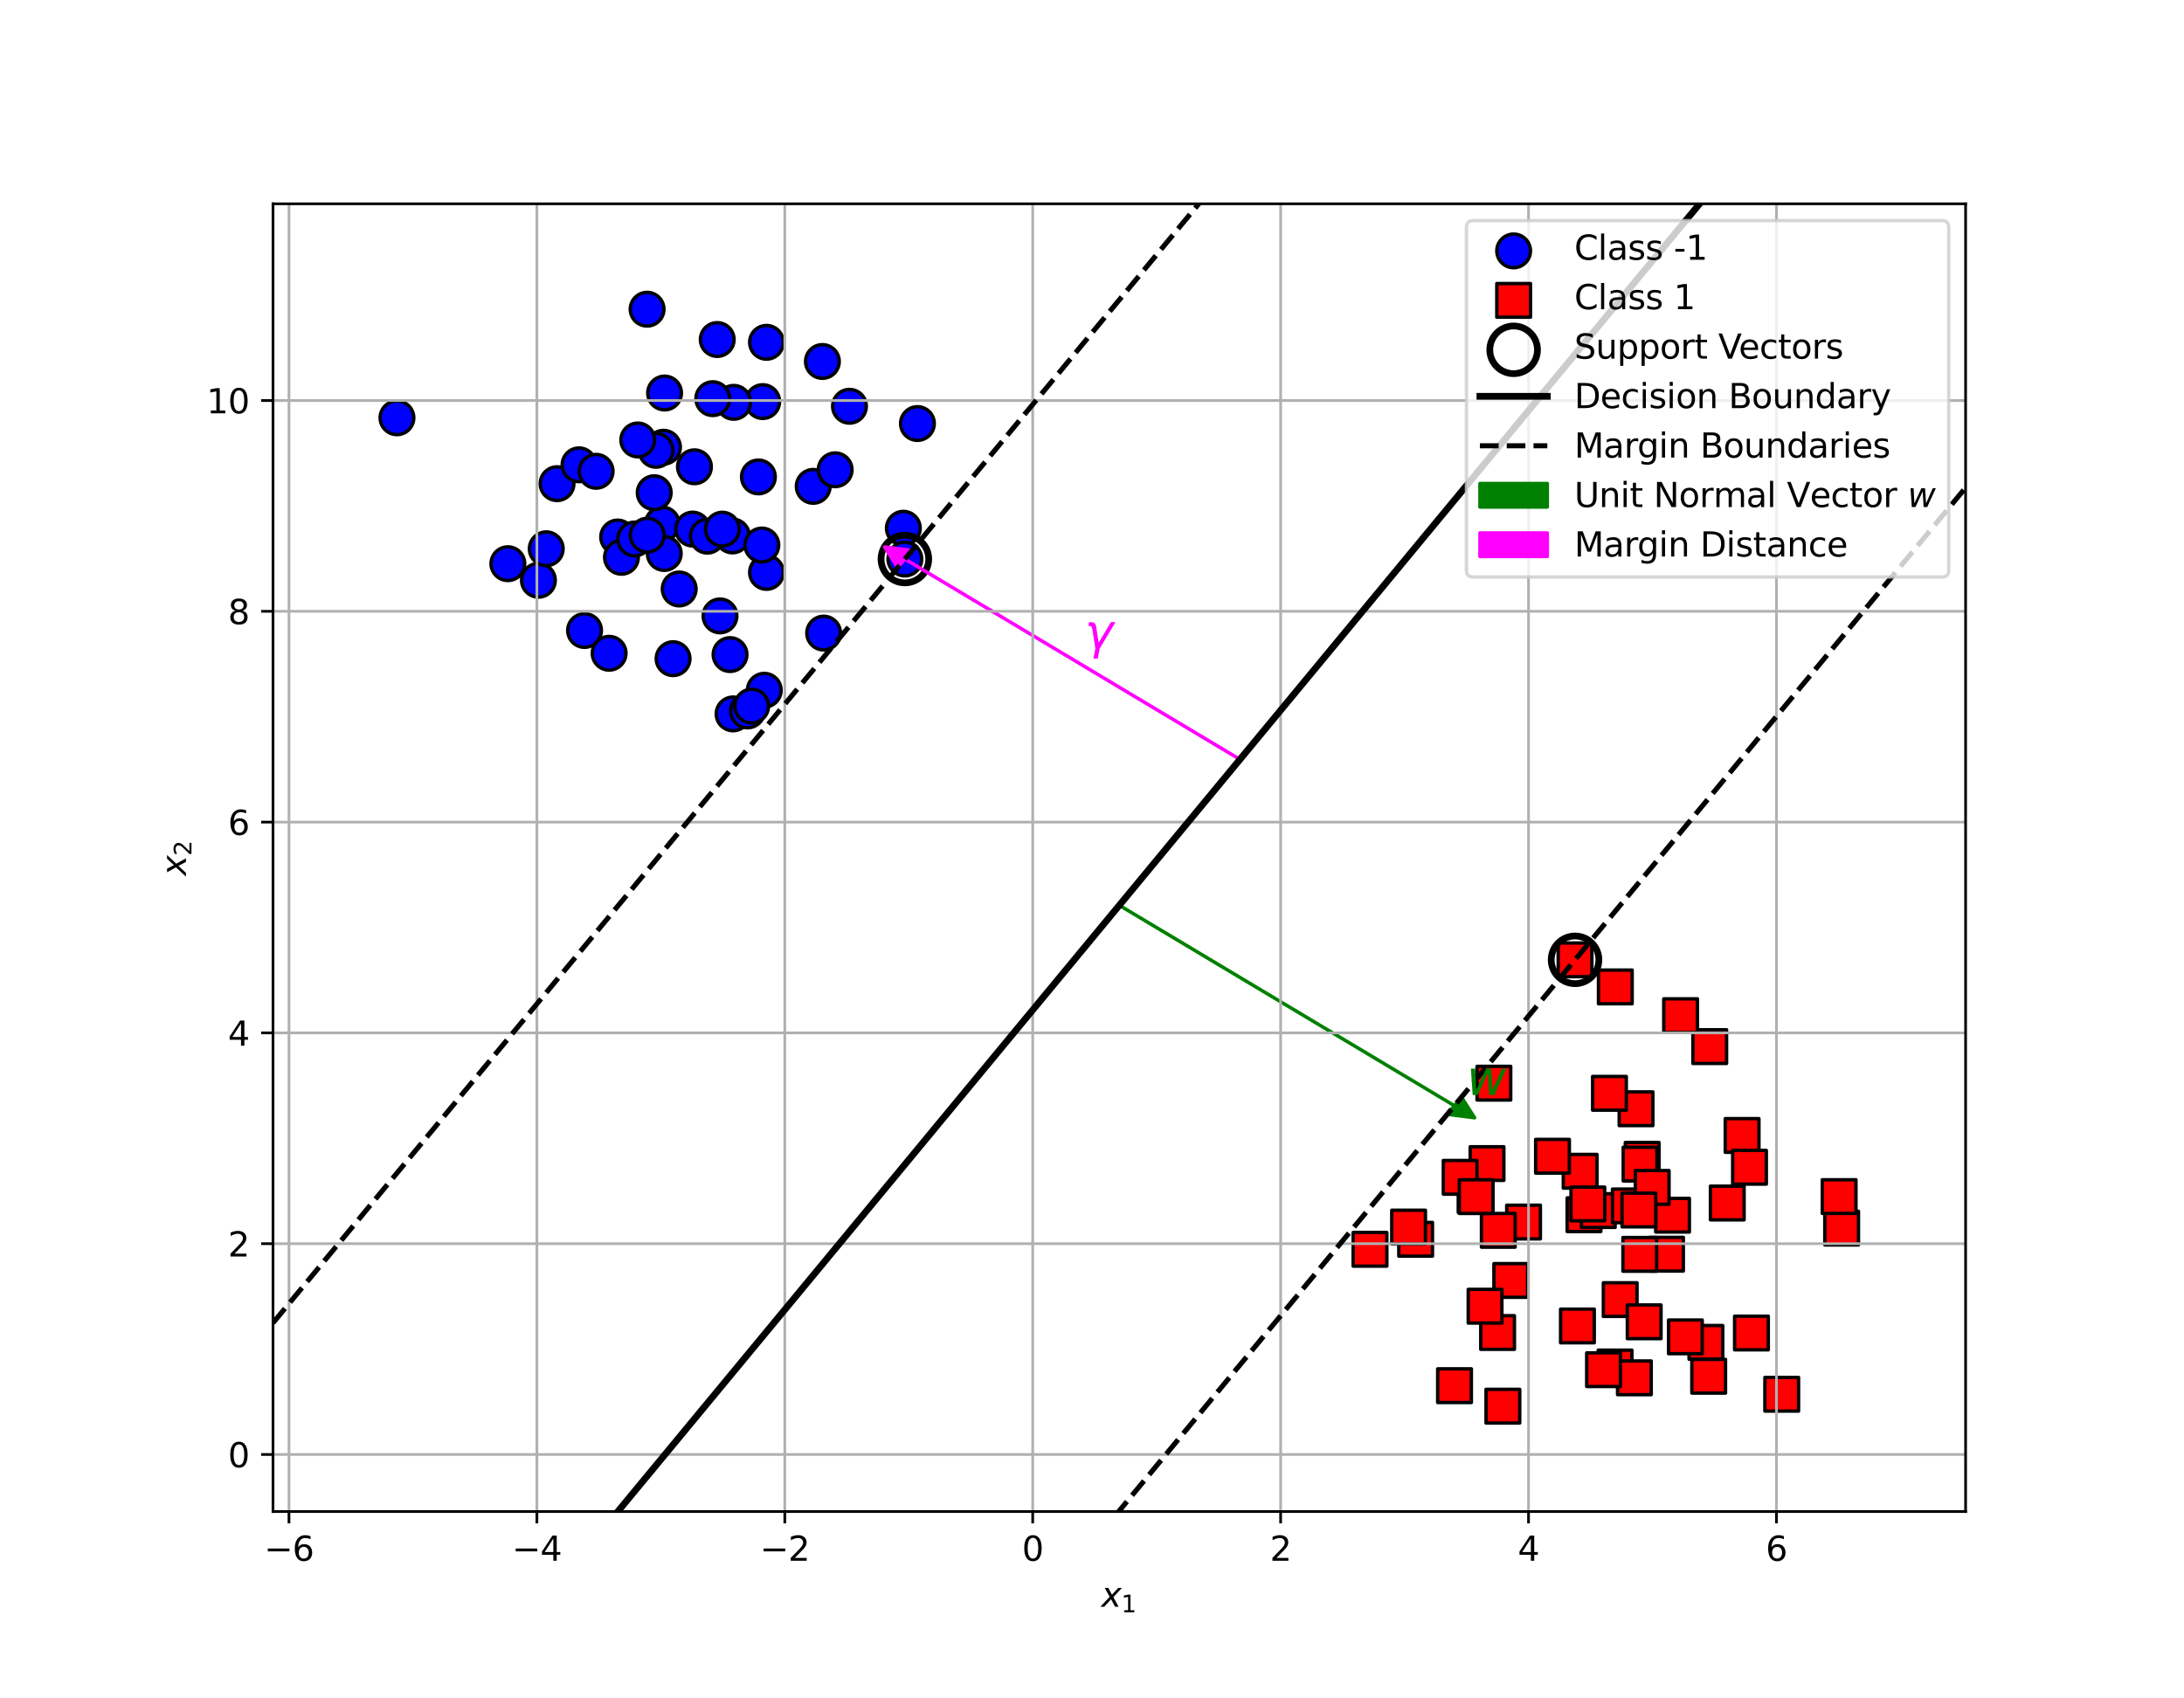 <?xml version="1.0" encoding="utf-8" standalone="no"?>
<!DOCTYPE svg PUBLIC "-//W3C//DTD SVG 1.1//EN"
  "http://www.w3.org/Graphics/SVG/1.1/DTD/svg11.dtd">
<svg xmlns:xlink="http://www.w3.org/1999/xlink" width="648pt" height="504pt" viewBox="0 0 648 504" xmlns="http://www.w3.org/2000/svg" version="1.1">
 <defs>
  <style type="text/css">*{stroke-linejoin: round; stroke-linecap: butt}</style>
 </defs>
 <g id="figure_1">
  <g id="patch_1">
   <path d="M 0 504 
L 648 504 
L 648 0 
L 0 0 
z
" style="fill: #ffffff"/>
  </g>
  <g id="axes_1">
   <g id="patch_2">
    <path d="M 81 448.56 
L 583.2 448.56 
L 583.2 60.48 
L 81 60.48 
z
" style="fill: #ffffff"/>
   </g>
   <g id="PathCollection_1">
    <defs>
     <path id="m5619eba7c1" d="M 0 5 
C 1.326 5 2.598 4.473 3.536 3.536 
C 4.473 2.598 5 1.326 5 0 
C 5 -1.326 4.473 -2.598 3.536 -3.536 
C 2.598 -4.473 1.326 -5 0 -5 
C -1.326 -5 -2.598 -4.473 -3.536 -3.536 
C -4.473 -2.598 -5 -1.326 -5 0 
C -5 1.326 -4.473 2.598 -3.536 3.536 
C -2.598 4.473 -1.326 5 0 5 
z
" style="stroke: #000000"/>
    </defs>
    <g clip-path="url(#p56ffabba42)">
     <use xlink:href="#m5619eba7c1" x="196.503" y="155.494" style="fill: #0000ff; stroke: #000000"/>
     <use xlink:href="#m5619eba7c1" x="194.105" y="146.219" style="fill: #0000ff; stroke: #000000"/>
     <use xlink:href="#m5619eba7c1" x="227.417" y="101.584" style="fill: #0000ff; stroke: #000000"/>
     <use xlink:href="#m5619eba7c1" x="199.705" y="195.461" style="fill: #0000ff; stroke: #000000"/>
     <use xlink:href="#m5619eba7c1" x="183.261" y="159.359" style="fill: #0000ff; stroke: #000000"/>
     <use xlink:href="#m5619eba7c1" x="216.609" y="194.248" style="fill: #0000ff; stroke: #000000"/>
     <use xlink:href="#m5619eba7c1" x="196.86" y="132.719" style="fill: #0000ff; stroke: #000000"/>
     <use xlink:href="#m5619eba7c1" x="165.278" y="143.531" style="fill: #0000ff; stroke: #000000"/>
     <use xlink:href="#m5619eba7c1" x="217.501" y="211.851" style="fill: #0000ff; stroke: #000000"/>
     <use xlink:href="#m5619eba7c1" x="272.206" y="125.686" style="fill: #0000ff; stroke: #000000"/>
     <use xlink:href="#m5619eba7c1" x="244.009" y="107.27" style="fill: #0000ff; stroke: #000000"/>
     <use xlink:href="#m5619eba7c1" x="205.514" y="157.011" style="fill: #0000ff; stroke: #000000"/>
     <use xlink:href="#m5619eba7c1" x="159.749" y="172.202" style="fill: #0000ff; stroke: #000000"/>
     <use xlink:href="#m5619eba7c1" x="171.795" y="137.937" style="fill: #0000ff; stroke: #000000"/>
     <use xlink:href="#m5619eba7c1" x="268.029" y="156.749" style="fill: #0000ff; stroke: #000000"/>
     <use xlink:href="#m5619eba7c1" x="226.763" y="204.829" style="fill: #0000ff; stroke: #000000"/>
     <use xlink:href="#m5619eba7c1" x="226.309" y="119.177" style="fill: #0000ff; stroke: #000000"/>
     <use xlink:href="#m5619eba7c1" x="184.391" y="165.381" style="fill: #0000ff; stroke: #000000"/>
     <use xlink:href="#m5619eba7c1" x="221.807" y="210.978" style="fill: #0000ff; stroke: #000000"/>
     <use xlink:href="#m5619eba7c1" x="241.285" y="144.328" style="fill: #0000ff; stroke: #000000"/>
     <use xlink:href="#m5619eba7c1" x="268.48" y="165.897" style="fill: #0000ff; stroke: #000000"/>
     <use xlink:href="#m5619eba7c1" x="212.808" y="100.752" style="fill: #0000ff; stroke: #000000"/>
     <use xlink:href="#m5619eba7c1" x="225.017" y="141.523" style="fill: #0000ff; stroke: #000000"/>
     <use xlink:href="#m5619eba7c1" x="173.437" y="187.1" style="fill: #0000ff; stroke: #000000"/>
     <use xlink:href="#m5619eba7c1" x="150.687" y="167.274" style="fill: #0000ff; stroke: #000000"/>
     <use xlink:href="#m5619eba7c1" x="197.083" y="164.254" style="fill: #0000ff; stroke: #000000"/>
     <use xlink:href="#m5619eba7c1" x="223.025" y="209.528" style="fill: #0000ff; stroke: #000000"/>
     <use xlink:href="#m5619eba7c1" x="217.696" y="119.392" style="fill: #0000ff; stroke: #000000"/>
     <use xlink:href="#m5619eba7c1" x="227.426" y="169.865" style="fill: #0000ff; stroke: #000000"/>
     <use xlink:href="#m5619eba7c1" x="217.327" y="159.04" style="fill: #0000ff; stroke: #000000"/>
     <use xlink:href="#m5619eba7c1" x="194.643" y="133.635" style="fill: #0000ff; stroke: #000000"/>
     <use xlink:href="#m5619eba7c1" x="162.072" y="162.844" style="fill: #0000ff; stroke: #000000"/>
     <use xlink:href="#m5619eba7c1" x="197.185" y="116.625" style="fill: #0000ff; stroke: #000000"/>
     <use xlink:href="#m5619eba7c1" x="211.478" y="118.301" style="fill: #0000ff; stroke: #000000"/>
     <use xlink:href="#m5619eba7c1" x="213.63" y="182.769" style="fill: #0000ff; stroke: #000000"/>
     <use xlink:href="#m5619eba7c1" x="191.997" y="91.756" style="fill: #0000ff; stroke: #000000"/>
     <use xlink:href="#m5619eba7c1" x="244.377" y="187.871" style="fill: #0000ff; stroke: #000000"/>
     <use xlink:href="#m5619eba7c1" x="180.731" y="193.859" style="fill: #0000ff; stroke: #000000"/>
     <use xlink:href="#m5619eba7c1" x="209.873" y="159.105" style="fill: #0000ff; stroke: #000000"/>
     <use xlink:href="#m5619eba7c1" x="188.306" y="159.936" style="fill: #0000ff; stroke: #000000"/>
     <use xlink:href="#m5619eba7c1" x="117.778" y="123.982" style="fill: #0000ff; stroke: #000000"/>
     <use xlink:href="#m5619eba7c1" x="176.876" y="139.859" style="fill: #0000ff; stroke: #000000"/>
     <use xlink:href="#m5619eba7c1" x="192.036" y="158.811" style="fill: #0000ff; stroke: #000000"/>
     <use xlink:href="#m5619eba7c1" x="226.045" y="161.732" style="fill: #0000ff; stroke: #000000"/>
     <use xlink:href="#m5619eba7c1" x="189.23" y="130.557" style="fill: #0000ff; stroke: #000000"/>
     <use xlink:href="#m5619eba7c1" x="201.522" y="174.78" style="fill: #0000ff; stroke: #000000"/>
     <use xlink:href="#m5619eba7c1" x="252.044" y="120.561" style="fill: #0000ff; stroke: #000000"/>
     <use xlink:href="#m5619eba7c1" x="247.792" y="139.406" style="fill: #0000ff; stroke: #000000"/>
     <use xlink:href="#m5619eba7c1" x="206.047" y="138.519" style="fill: #0000ff; stroke: #000000"/>
     <use xlink:href="#m5619eba7c1" x="214.314" y="157.025" style="fill: #0000ff; stroke: #000000"/>
    </g>
   </g>
   <g id="PathCollection_2">
    <defs>
     <path id="m6fb26099a2" d="M -5 5 
L 5 5 
L 5 -5 
L -5 -5 
z
" style="stroke: #000000"/>
    </defs>
    <g clip-path="url(#p56ffabba42)">
     <use xlink:href="#m6fb26099a2" x="516.885" y="336.947" style="fill: #ff0000; stroke: #000000"/>
     <use xlink:href="#m6fb26099a2" x="507.286" y="310.582" style="fill: #ff0000; stroke: #000000"/>
     <use xlink:href="#m6fb26099a2" x="485.418" y="329.023" style="fill: #ff0000; stroke: #000000"/>
     <use xlink:href="#m6fb26099a2" x="487.229" y="344.035" style="fill: #ff0000; stroke: #000000"/>
     <use xlink:href="#m6fb26099a2" x="420.023" y="367.761" style="fill: #ff0000; stroke: #000000"/>
     <use xlink:href="#m6fb26099a2" x="431.56" y="411.204" style="fill: #ff0000; stroke: #000000"/>
     <use xlink:href="#m6fb26099a2" x="452.043" y="362.642" style="fill: #ff0000; stroke: #000000"/>
     <use xlink:href="#m6fb26099a2" x="448.246" y="379.978" style="fill: #ff0000; stroke: #000000"/>
     <use xlink:href="#m6fb26099a2" x="479.268" y="292.865" style="fill: #ff0000; stroke: #000000"/>
     <use xlink:href="#m6fb26099a2" x="437.668" y="354.816" style="fill: #ff0000; stroke: #000000"/>
     <use xlink:href="#m6fb26099a2" x="479.193" y="405.653" style="fill: #ff0000; stroke: #000000"/>
     <use xlink:href="#m6fb26099a2" x="484.927" y="408.867" style="fill: #ff0000; stroke: #000000"/>
     <use xlink:href="#m6fb26099a2" x="469.978" y="360.474" style="fill: #ff0000; stroke: #000000"/>
     <use xlink:href="#m6fb26099a2" x="506.145" y="398.348" style="fill: #ff0000; stroke: #000000"/>
     <use xlink:href="#m6fb26099a2" x="512.483" y="356.996" style="fill: #ff0000; stroke: #000000"/>
     <use xlink:href="#m6fb26099a2" x="486.611" y="345.453" style="fill: #ff0000; stroke: #000000"/>
     <use xlink:href="#m6fb26099a2" x="474.217" y="359.236" style="fill: #ff0000; stroke: #000000"/>
     <use xlink:href="#m6fb26099a2" x="496.248" y="360.617" style="fill: #ff0000; stroke: #000000"/>
     <use xlink:href="#m6fb26099a2" x="467.319" y="284.83" style="fill: #ff0000; stroke: #000000"/>
     <use xlink:href="#m6fb26099a2" x="498.636" y="301.397" style="fill: #ff0000; stroke: #000000"/>
     <use xlink:href="#m6fb26099a2" x="483.422" y="357.854" style="fill: #ff0000; stroke: #000000"/>
     <use xlink:href="#m6fb26099a2" x="506.972" y="408.402" style="fill: #ff0000; stroke: #000000"/>
     <use xlink:href="#m6fb26099a2" x="441.206" y="345.289" style="fill: #ff0000; stroke: #000000"/>
     <use xlink:href="#m6fb26099a2" x="494.457" y="372.183" style="fill: #ff0000; stroke: #000000"/>
     <use xlink:href="#m6fb26099a2" x="468.028" y="393.48" style="fill: #ff0000; stroke: #000000"/>
     <use xlink:href="#m6fb26099a2" x="433.239" y="349.371" style="fill: #ff0000; stroke: #000000"/>
     <use xlink:href="#m6fb26099a2" x="477.531" y="324.445" style="fill: #ff0000; stroke: #000000"/>
     <use xlink:href="#m6fb26099a2" x="490.211" y="352.367" style="fill: #ff0000; stroke: #000000"/>
     <use xlink:href="#m6fb26099a2" x="500.063" y="396.714" style="fill: #ff0000; stroke: #000000"/>
     <use xlink:href="#m6fb26099a2" x="486.525" y="372.234" style="fill: #ff0000; stroke: #000000"/>
     <use xlink:href="#m6fb26099a2" x="444.338" y="395.421" style="fill: #ff0000; stroke: #000000"/>
     <use xlink:href="#m6fb26099a2" x="468.834" y="347.575" style="fill: #ff0000; stroke: #000000"/>
     <use xlink:href="#m6fb26099a2" x="406.485" y="370.735" style="fill: #ff0000; stroke: #000000"/>
     <use xlink:href="#m6fb26099a2" x="519.663" y="395.573" style="fill: #ff0000; stroke: #000000"/>
     <use xlink:href="#m6fb26099a2" x="444.546" y="365.098" style="fill: #ff0000; stroke: #000000"/>
     <use xlink:href="#m6fb26099a2" x="546.422" y="364.446" style="fill: #ff0000; stroke: #000000"/>
     <use xlink:href="#m6fb26099a2" x="417.933" y="364.131" style="fill: #ff0000; stroke: #000000"/>
     <use xlink:href="#m6fb26099a2" x="486.265" y="359.07" style="fill: #ff0000; stroke: #000000"/>
     <use xlink:href="#m6fb26099a2" x="440.623" y="387.617" style="fill: #ff0000; stroke: #000000"/>
     <use xlink:href="#m6fb26099a2" x="545.672" y="355.086" style="fill: #ff0000; stroke: #000000"/>
     <use xlink:href="#m6fb26099a2" x="519.083" y="346.388" style="fill: #ff0000; stroke: #000000"/>
     <use xlink:href="#m6fb26099a2" x="460.631" y="343.121" style="fill: #ff0000; stroke: #000000"/>
     <use xlink:href="#m6fb26099a2" x="471.121" y="357.269" style="fill: #ff0000; stroke: #000000"/>
     <use xlink:href="#m6fb26099a2" x="480.718" y="385.652" style="fill: #ff0000; stroke: #000000"/>
     <use xlink:href="#m6fb26099a2" x="443.238" y="321.43" style="fill: #ff0000; stroke: #000000"/>
     <use xlink:href="#m6fb26099a2" x="487.831" y="392.248" style="fill: #ff0000; stroke: #000000"/>
     <use xlink:href="#m6fb26099a2" x="437.984" y="355.094" style="fill: #ff0000; stroke: #000000"/>
     <use xlink:href="#m6fb26099a2" x="475.776" y="406.457" style="fill: #ff0000; stroke: #000000"/>
     <use xlink:href="#m6fb26099a2" x="528.644" y="413.75" style="fill: #ff0000; stroke: #000000"/>
     <use xlink:href="#m6fb26099a2" x="445.91" y="417.284" style="fill: #ff0000; stroke: #000000"/>
    </g>
   </g>
   <g id="PathCollection_3">
    <defs>
     <path id="C0_0_8fd338f626" d="M 0 7.071 
C 1.875 7.071 3.674 6.326 5 5 
C 6.326 3.674 7.071 1.875 7.071 -0 
C 7.071 -1.875 6.326 -3.674 5 -5 
C 3.674 -6.326 1.875 -7.071 0 -7.071 
C -1.875 -7.071 -3.674 -6.326 -5 -5 
C -6.326 -3.674 -7.071 -1.875 -7.071 0 
C -7.071 1.875 -6.326 3.674 -5 5 
C -3.674 6.326 -1.875 7.071 0 7.071 
z
"/>
    </defs>
    <g clip-path="url(#p56ffabba42)">
     <use xlink:href="#C0_0_8fd338f626" x="268.48" y="165.897" style="fill: none; stroke: #000000; stroke-width: 2"/>
    </g>
    <g clip-path="url(#p56ffabba42)">
     <use xlink:href="#C0_0_8fd338f626" x="467.319" y="284.83" style="fill: none; stroke: #000000; stroke-width: 2"/>
    </g>
   </g>
   <g id="patch_3">
    <path d="M 437.536 331.713 
L 429.404 330.672 
L 431.509 328.127 
L 332.089 268.661 
L 332.111 268.635 
L 431.53 328.101 
L 433.636 325.556 
z
" clip-path="url(#p56ffabba42)" style="fill: #008000; stroke: #008000; stroke-linejoin: miter"/>
   </g>
   <g id="patch_4">
    <path d="M 262.463 162.299 
L 270.595 163.339 
L 268.49 165.884 
L 367.91 225.351 
L 367.889 225.376 
L 268.469 165.91 
L 266.364 168.455 
z
" clip-path="url(#p56ffabba42)" style="fill: #ff00ff; stroke: #ff00ff; stroke-linejoin: miter"/>
   </g>
   <g id="matplotlib.axis_1">
    <g id="xtick_1">
     <g id="line2d_1">
      <path d="M 85.742 448.56 
L 85.742 60.48 
" clip-path="url(#p56ffabba42)" style="fill: none; stroke: #b0b0b0; stroke-width: 0.8; stroke-linecap: square"/>
     </g>
     <g id="line2d_2">
      <defs>
       <path id="mcc01e1a87e" d="M 0 0 
L 0 3.5 
" style="stroke: #000000; stroke-width: 0.8"/>
      </defs>
      <g>
       <use xlink:href="#mcc01e1a87e" x="85.742" y="448.56" style="stroke: #000000; stroke-width: 0.8"/>
      </g>
     </g>
     <g id="text_1">
      <!-- −6 -->
      <g transform="translate(78.371 463.158) scale(0.1 -0.1)">
       <defs>
        <path id="DejaVuSans-2212" d="M 678 2272 
L 4684 2272 
L 4684 1741 
L 678 1741 
L 678 2272 
z
" transform="scale(0.016)"/>
        <path id="DejaVuSans-36" d="M 2113 2584 
Q 1688 2584 1439 2293 
Q 1191 2003 1191 1497 
Q 1191 994 1439 701 
Q 1688 409 2113 409 
Q 2538 409 2786 701 
Q 3034 994 3034 1497 
Q 3034 2003 2786 2293 
Q 2538 2584 2113 2584 
z
M 3366 4563 
L 3366 3988 
Q 3128 4100 2886 4159 
Q 2644 4219 2406 4219 
Q 1781 4219 1451 3797 
Q 1122 3375 1075 2522 
Q 1259 2794 1537 2939 
Q 1816 3084 2150 3084 
Q 2853 3084 3261 2657 
Q 3669 2231 3669 1497 
Q 3669 778 3244 343 
Q 2819 -91 2113 -91 
Q 1303 -91 875 529 
Q 447 1150 447 2328 
Q 447 3434 972 4092 
Q 1497 4750 2381 4750 
Q 2619 4750 2861 4703 
Q 3103 4656 3366 4563 
z
" transform="scale(0.016)"/>
       </defs>
       <use xlink:href="#DejaVuSans-2212"/>
       <use xlink:href="#DejaVuSans-36" transform="translate(83.789 0)"/>
      </g>
     </g>
    </g>
    <g id="xtick_2">
     <g id="line2d_3">
      <path d="M 159.298 448.56 
L 159.298 60.48 
" clip-path="url(#p56ffabba42)" style="fill: none; stroke: #b0b0b0; stroke-width: 0.8; stroke-linecap: square"/>
     </g>
     <g id="line2d_4">
      <g>
       <use xlink:href="#mcc01e1a87e" x="159.298" y="448.56" style="stroke: #000000; stroke-width: 0.8"/>
      </g>
     </g>
     <g id="text_2">
      <!-- −4 -->
      <g transform="translate(151.927 463.158) scale(0.1 -0.1)">
       <defs>
        <path id="DejaVuSans-34" d="M 2419 4116 
L 825 1625 
L 2419 1625 
L 2419 4116 
z
M 2253 4666 
L 3047 4666 
L 3047 1625 
L 3713 1625 
L 3713 1100 
L 3047 1100 
L 3047 0 
L 2419 0 
L 2419 1100 
L 313 1100 
L 313 1709 
L 2253 4666 
z
" transform="scale(0.016)"/>
       </defs>
       <use xlink:href="#DejaVuSans-2212"/>
       <use xlink:href="#DejaVuSans-34" transform="translate(83.789 0)"/>
      </g>
     </g>
    </g>
    <g id="xtick_3">
     <g id="line2d_5">
      <path d="M 232.853 448.56 
L 232.853 60.48 
" clip-path="url(#p56ffabba42)" style="fill: none; stroke: #b0b0b0; stroke-width: 0.8; stroke-linecap: square"/>
     </g>
     <g id="line2d_6">
      <g>
       <use xlink:href="#mcc01e1a87e" x="232.853" y="448.56" style="stroke: #000000; stroke-width: 0.8"/>
      </g>
     </g>
     <g id="text_3">
      <!-- −2 -->
      <g transform="translate(225.482 463.158) scale(0.1 -0.1)">
       <defs>
        <path id="DejaVuSans-32" d="M 1228 531 
L 3431 531 
L 3431 0 
L 469 0 
L 469 531 
Q 828 903 1448 1529 
Q 2069 2156 2228 2338 
Q 2531 2678 2651 2914 
Q 2772 3150 2772 3378 
Q 2772 3750 2511 3984 
Q 2250 4219 1831 4219 
Q 1534 4219 1204 4116 
Q 875 4013 500 3803 
L 500 4441 
Q 881 4594 1212 4672 
Q 1544 4750 1819 4750 
Q 2544 4750 2975 4387 
Q 3406 4025 3406 3419 
Q 3406 3131 3298 2873 
Q 3191 2616 2906 2266 
Q 2828 2175 2409 1742 
Q 1991 1309 1228 531 
z
" transform="scale(0.016)"/>
       </defs>
       <use xlink:href="#DejaVuSans-2212"/>
       <use xlink:href="#DejaVuSans-32" transform="translate(83.789 0)"/>
      </g>
     </g>
    </g>
    <g id="xtick_4">
     <g id="line2d_7">
      <path d="M 306.409 448.56 
L 306.409 60.48 
" clip-path="url(#p56ffabba42)" style="fill: none; stroke: #b0b0b0; stroke-width: 0.8; stroke-linecap: square"/>
     </g>
     <g id="line2d_8">
      <g>
       <use xlink:href="#mcc01e1a87e" x="306.409" y="448.56" style="stroke: #000000; stroke-width: 0.8"/>
      </g>
     </g>
     <g id="text_4">
      <!-- 0 -->
      <g transform="translate(303.227 463.158) scale(0.1 -0.1)">
       <defs>
        <path id="DejaVuSans-30" d="M 2034 4250 
Q 1547 4250 1301 3770 
Q 1056 3291 1056 2328 
Q 1056 1369 1301 889 
Q 1547 409 2034 409 
Q 2525 409 2770 889 
Q 3016 1369 3016 2328 
Q 3016 3291 2770 3770 
Q 2525 4250 2034 4250 
z
M 2034 4750 
Q 2819 4750 3233 4129 
Q 3647 3509 3647 2328 
Q 3647 1150 3233 529 
Q 2819 -91 2034 -91 
Q 1250 -91 836 529 
Q 422 1150 422 2328 
Q 422 3509 836 4129 
Q 1250 4750 2034 4750 
z
" transform="scale(0.016)"/>
       </defs>
       <use xlink:href="#DejaVuSans-30"/>
      </g>
     </g>
    </g>
    <g id="xtick_5">
     <g id="line2d_9">
      <path d="M 379.964 448.56 
L 379.964 60.48 
" clip-path="url(#p56ffabba42)" style="fill: none; stroke: #b0b0b0; stroke-width: 0.8; stroke-linecap: square"/>
     </g>
     <g id="line2d_10">
      <g>
       <use xlink:href="#mcc01e1a87e" x="379.964" y="448.56" style="stroke: #000000; stroke-width: 0.8"/>
      </g>
     </g>
     <g id="text_5">
      <!-- 2 -->
      <g transform="translate(376.783 463.158) scale(0.1 -0.1)">
       <use xlink:href="#DejaVuSans-32"/>
      </g>
     </g>
    </g>
    <g id="xtick_6">
     <g id="line2d_11">
      <path d="M 453.519 448.56 
L 453.519 60.48 
" clip-path="url(#p56ffabba42)" style="fill: none; stroke: #b0b0b0; stroke-width: 0.8; stroke-linecap: square"/>
     </g>
     <g id="line2d_12">
      <g>
       <use xlink:href="#mcc01e1a87e" x="453.519" y="448.56" style="stroke: #000000; stroke-width: 0.8"/>
      </g>
     </g>
     <g id="text_6">
      <!-- 4 -->
      <g transform="translate(450.338 463.158) scale(0.1 -0.1)">
       <use xlink:href="#DejaVuSans-34"/>
      </g>
     </g>
    </g>
    <g id="xtick_7">
     <g id="line2d_13">
      <path d="M 527.075 448.56 
L 527.075 60.48 
" clip-path="url(#p56ffabba42)" style="fill: none; stroke: #b0b0b0; stroke-width: 0.8; stroke-linecap: square"/>
     </g>
     <g id="line2d_14">
      <g>
       <use xlink:href="#mcc01e1a87e" x="527.075" y="448.56" style="stroke: #000000; stroke-width: 0.8"/>
      </g>
     </g>
     <g id="text_7">
      <!-- 6 -->
      <g transform="translate(523.894 463.158) scale(0.1 -0.1)">
       <use xlink:href="#DejaVuSans-36"/>
      </g>
     </g>
    </g>
    <g id="text_8">
     <!-- $x_1$ -->
     <g transform="translate(326.75 476.837) scale(0.1 -0.1)">
      <defs>
       <path id="DejaVuSans-Oblique-78" d="M 3841 3500 
L 2234 1784 
L 3219 0 
L 2559 0 
L 1819 1388 
L 531 0 
L -166 0 
L 1556 1844 
L 641 3500 
L 1300 3500 
L 1972 2234 
L 3144 3500 
L 3841 3500 
z
" transform="scale(0.016)"/>
       <path id="DejaVuSans-31" d="M 794 531 
L 1825 531 
L 1825 4091 
L 703 3866 
L 703 4441 
L 1819 4666 
L 2450 4666 
L 2450 531 
L 3481 531 
L 3481 0 
L 794 0 
L 794 531 
z
" transform="scale(0.016)"/>
      </defs>
      <use xlink:href="#DejaVuSans-Oblique-78" transform="translate(0 0.312)"/>
      <use xlink:href="#DejaVuSans-31" transform="translate(59.18 -16.094) scale(0.7)"/>
     </g>
    </g>
   </g>
   <g id="matplotlib.axis_2">
    <g id="ytick_1">
     <g id="line2d_15">
      <path d="M 81 431.619 
L 583.2 431.619 
" clip-path="url(#p56ffabba42)" style="fill: none; stroke: #b0b0b0; stroke-width: 0.8; stroke-linecap: square"/>
     </g>
     <g id="line2d_16">
      <defs>
       <path id="m5365073c47" d="M 0 0 
L -3.5 0 
" style="stroke: #000000; stroke-width: 0.8"/>
      </defs>
      <g>
       <use xlink:href="#m5365073c47" x="81" y="431.619" style="stroke: #000000; stroke-width: 0.8"/>
      </g>
     </g>
     <g id="text_9">
      <!-- 0 -->
      <g transform="translate(67.638 435.418) scale(0.1 -0.1)">
       <use xlink:href="#DejaVuSans-30"/>
      </g>
     </g>
    </g>
    <g id="ytick_2">
     <g id="line2d_17">
      <path d="M 81 369.067 
L 583.2 369.067 
" clip-path="url(#p56ffabba42)" style="fill: none; stroke: #b0b0b0; stroke-width: 0.8; stroke-linecap: square"/>
     </g>
     <g id="line2d_18">
      <g>
       <use xlink:href="#m5365073c47" x="81" y="369.067" style="stroke: #000000; stroke-width: 0.8"/>
      </g>
     </g>
     <g id="text_10">
      <!-- 2 -->
      <g transform="translate(67.638 372.866) scale(0.1 -0.1)">
       <use xlink:href="#DejaVuSans-32"/>
      </g>
     </g>
    </g>
    <g id="ytick_3">
     <g id="line2d_19">
      <path d="M 81 306.515 
L 583.2 306.515 
" clip-path="url(#p56ffabba42)" style="fill: none; stroke: #b0b0b0; stroke-width: 0.8; stroke-linecap: square"/>
     </g>
     <g id="line2d_20">
      <g>
       <use xlink:href="#m5365073c47" x="81" y="306.515" style="stroke: #000000; stroke-width: 0.8"/>
      </g>
     </g>
     <g id="text_11">
      <!-- 4 -->
      <g transform="translate(67.638 310.314) scale(0.1 -0.1)">
       <use xlink:href="#DejaVuSans-34"/>
      </g>
     </g>
    </g>
    <g id="ytick_4">
     <g id="line2d_21">
      <path d="M 81 243.963 
L 583.2 243.963 
" clip-path="url(#p56ffabba42)" style="fill: none; stroke: #b0b0b0; stroke-width: 0.8; stroke-linecap: square"/>
     </g>
     <g id="line2d_22">
      <g>
       <use xlink:href="#m5365073c47" x="81" y="243.963" style="stroke: #000000; stroke-width: 0.8"/>
      </g>
     </g>
     <g id="text_12">
      <!-- 6 -->
      <g transform="translate(67.638 247.762) scale(0.1 -0.1)">
       <use xlink:href="#DejaVuSans-36"/>
      </g>
     </g>
    </g>
    <g id="ytick_5">
     <g id="line2d_23">
      <path d="M 81 181.411 
L 583.2 181.411 
" clip-path="url(#p56ffabba42)" style="fill: none; stroke: #b0b0b0; stroke-width: 0.8; stroke-linecap: square"/>
     </g>
     <g id="line2d_24">
      <g>
       <use xlink:href="#m5365073c47" x="81" y="181.411" style="stroke: #000000; stroke-width: 0.8"/>
      </g>
     </g>
     <g id="text_13">
      <!-- 8 -->
      <g transform="translate(67.638 185.21) scale(0.1 -0.1)">
       <defs>
        <path id="DejaVuSans-38" d="M 2034 2216 
Q 1584 2216 1326 1975 
Q 1069 1734 1069 1313 
Q 1069 891 1326 650 
Q 1584 409 2034 409 
Q 2484 409 2743 651 
Q 3003 894 3003 1313 
Q 3003 1734 2745 1975 
Q 2488 2216 2034 2216 
z
M 1403 2484 
Q 997 2584 770 2862 
Q 544 3141 544 3541 
Q 544 4100 942 4425 
Q 1341 4750 2034 4750 
Q 2731 4750 3128 4425 
Q 3525 4100 3525 3541 
Q 3525 3141 3298 2862 
Q 3072 2584 2669 2484 
Q 3125 2378 3379 2068 
Q 3634 1759 3634 1313 
Q 3634 634 3220 271 
Q 2806 -91 2034 -91 
Q 1263 -91 848 271 
Q 434 634 434 1313 
Q 434 1759 690 2068 
Q 947 2378 1403 2484 
z
M 1172 3481 
Q 1172 3119 1398 2916 
Q 1625 2713 2034 2713 
Q 2441 2713 2670 2916 
Q 2900 3119 2900 3481 
Q 2900 3844 2670 4047 
Q 2441 4250 2034 4250 
Q 1625 4250 1398 4047 
Q 1172 3844 1172 3481 
z
" transform="scale(0.016)"/>
       </defs>
       <use xlink:href="#DejaVuSans-38"/>
      </g>
     </g>
    </g>
    <g id="ytick_6">
     <g id="line2d_25">
      <path d="M 81 118.859 
L 583.2 118.859 
" clip-path="url(#p56ffabba42)" style="fill: none; stroke: #b0b0b0; stroke-width: 0.8; stroke-linecap: square"/>
     </g>
     <g id="line2d_26">
      <g>
       <use xlink:href="#m5365073c47" x="81" y="118.859" style="stroke: #000000; stroke-width: 0.8"/>
      </g>
     </g>
     <g id="text_14">
      <!-- 10 -->
      <g transform="translate(61.275 122.658) scale(0.1 -0.1)">
       <use xlink:href="#DejaVuSans-31"/>
       <use xlink:href="#DejaVuSans-30" transform="translate(63.623 0)"/>
      </g>
     </g>
    </g>
    <g id="text_15">
     <!-- $x_2$ -->
     <g transform="translate(55.195 259.87) rotate(-90) scale(0.1 -0.1)">
      <use xlink:href="#DejaVuSans-Oblique-78" transform="translate(0 0.312)"/>
      <use xlink:href="#DejaVuSans-32" transform="translate(59.18 -16.094) scale(0.7)"/>
     </g>
    </g>
   </g>
   <g id="line2d_27">
    <path d="M 136.619 505 
L 555.119 -1 
L 555.119 -1 
" clip-path="url(#p56ffabba42)" style="fill: none; stroke: #000000; stroke-width: 2; stroke-linecap: square"/>
   </g>
   <g id="line2d_28">
    <path d="M 285.222 505 
L 583.2 144.721 
L 583.2 144.721 
" clip-path="url(#p56ffabba42)" style="fill: none; stroke-dasharray: 5.55,2.4; stroke-dashoffset: 0; stroke: #000000; stroke-width: 1.5"/>
   </g>
   <g id="line2d_29">
    <path d="M 81 392.575 
L 406.516 -1 
L 406.516 -1 
" clip-path="url(#p56ffabba42)" style="fill: none; stroke-dasharray: 5.55,2.4; stroke-dashoffset: 0; stroke: #000000; stroke-width: 1.5"/>
   </g>
   <g id="patch_5">
    <path d="M 81 448.56 
L 81 60.48 
" style="fill: none; stroke: #000000; stroke-width: 0.8; stroke-linejoin: miter; stroke-linecap: square"/>
   </g>
   <g id="patch_6">
    <path d="M 583.2 448.56 
L 583.2 60.48 
" style="fill: none; stroke: #000000; stroke-width: 0.8; stroke-linejoin: miter; stroke-linecap: square"/>
   </g>
   <g id="patch_7">
    <path d="M 81 448.56 
L 583.2 448.56 
" style="fill: none; stroke: #000000; stroke-width: 0.8; stroke-linejoin: miter; stroke-linecap: square"/>
   </g>
   <g id="patch_8">
    <path d="M 81 60.48 
L 583.2 60.48 
" style="fill: none; stroke: #000000; stroke-width: 0.8; stroke-linejoin: miter; stroke-linecap: square"/>
   </g>
   <g id="text_16">
    <!-- $w$ -->
    <g style="fill: #008000" transform="translate(435.198 324.986) scale(0.14 -0.14)">
     <defs>
      <path id="DejaVuSans-Oblique-77" d="M 544 3500 
L 1113 3500 
L 1259 684 
L 2566 3500 
L 3231 3500 
L 3425 684 
L 4666 3500 
L 5241 3500 
L 3641 0 
L 2969 0 
L 2797 2900 
L 1459 0 
L 781 0 
L 544 3500 
z
" transform="scale(0.016)"/>
     </defs>
     <use xlink:href="#DejaVuSans-Oblique-77" transform="translate(0 0.312)"/>
    </g>
   </g>
   <g id="text_17">
    <!-- $\gamma$ -->
    <g style="fill: #ff00ff" transform="translate(321.867 192.503) scale(0.14 -0.14)">
     <defs>
      <path id="DejaVuSans-Oblique-3b3" d="M 1491 2950 
L 1838 788 
L 3456 3500 
L 4066 3500 
L 1972 0 
L 1713 -1331 
L 1138 -1331 
L 1397 0 
L 988 2613 
Q 925 3006 628 3006 
L 475 3006 
L 569 3500 
L 788 3500 
Q 1403 3500 1491 2950 
z
" transform="scale(0.016)"/>
     </defs>
     <use xlink:href="#DejaVuSans-Oblique-3b3" transform="translate(0 0.312)"/>
    </g>
   </g>
   <g id="legend_1">
    <g id="patch_9">
     <path d="M 437.1 171.227 
L 576.2 171.227 
Q 578.2 171.227 578.2 169.227 
L 578.2 67.48 
Q 578.2 65.48 576.2 65.48 
L 437.1 65.48 
Q 435.1 65.48 435.1 67.48 
L 435.1 169.227 
Q 435.1 171.227 437.1 171.227 
z
" style="fill: #ffffff; opacity: 0.8; stroke: #cccccc; stroke-linejoin: miter"/>
    </g>
    <g id="PathCollection_4">
     <g>
      <use xlink:href="#m5619eba7c1" x="449.1" y="74.453" style="fill: #0000ff; stroke: #000000"/>
     </g>
    </g>
    <g id="text_18">
     <!-- Class -1 -->
     <g transform="translate(467.1 77.078) scale(0.1 -0.1)">
      <defs>
       <path id="DejaVuSans-43" d="M 4122 4306 
L 4122 3641 
Q 3803 3938 3442 4084 
Q 3081 4231 2675 4231 
Q 1875 4231 1450 3742 
Q 1025 3253 1025 2328 
Q 1025 1406 1450 917 
Q 1875 428 2675 428 
Q 3081 428 3442 575 
Q 3803 722 4122 1019 
L 4122 359 
Q 3791 134 3420 21 
Q 3050 -91 2638 -91 
Q 1578 -91 968 557 
Q 359 1206 359 2328 
Q 359 3453 968 4101 
Q 1578 4750 2638 4750 
Q 3056 4750 3426 4639 
Q 3797 4528 4122 4306 
z
" transform="scale(0.016)"/>
       <path id="DejaVuSans-6c" d="M 603 4863 
L 1178 4863 
L 1178 0 
L 603 0 
L 603 4863 
z
" transform="scale(0.016)"/>
       <path id="DejaVuSans-61" d="M 2194 1759 
Q 1497 1759 1228 1600 
Q 959 1441 959 1056 
Q 959 750 1161 570 
Q 1363 391 1709 391 
Q 2188 391 2477 730 
Q 2766 1069 2766 1631 
L 2766 1759 
L 2194 1759 
z
M 3341 1997 
L 3341 0 
L 2766 0 
L 2766 531 
Q 2569 213 2275 61 
Q 1981 -91 1556 -91 
Q 1019 -91 701 211 
Q 384 513 384 1019 
Q 384 1609 779 1909 
Q 1175 2209 1959 2209 
L 2766 2209 
L 2766 2266 
Q 2766 2663 2505 2880 
Q 2244 3097 1772 3097 
Q 1472 3097 1187 3025 
Q 903 2953 641 2809 
L 641 3341 
Q 956 3463 1253 3523 
Q 1550 3584 1831 3584 
Q 2591 3584 2966 3190 
Q 3341 2797 3341 1997 
z
" transform="scale(0.016)"/>
       <path id="DejaVuSans-73" d="M 2834 3397 
L 2834 2853 
Q 2591 2978 2328 3040 
Q 2066 3103 1784 3103 
Q 1356 3103 1142 2972 
Q 928 2841 928 2578 
Q 928 2378 1081 2264 
Q 1234 2150 1697 2047 
L 1894 2003 
Q 2506 1872 2764 1633 
Q 3022 1394 3022 966 
Q 3022 478 2636 193 
Q 2250 -91 1575 -91 
Q 1294 -91 989 -36 
Q 684 19 347 128 
L 347 722 
Q 666 556 975 473 
Q 1284 391 1588 391 
Q 1994 391 2212 530 
Q 2431 669 2431 922 
Q 2431 1156 2273 1281 
Q 2116 1406 1581 1522 
L 1381 1569 
Q 847 1681 609 1914 
Q 372 2147 372 2553 
Q 372 3047 722 3315 
Q 1072 3584 1716 3584 
Q 2034 3584 2315 3537 
Q 2597 3491 2834 3397 
z
" transform="scale(0.016)"/>
       <path id="DejaVuSans-20" transform="scale(0.016)"/>
       <path id="DejaVuSans-2d" d="M 313 2009 
L 1997 2009 
L 1997 1497 
L 313 1497 
L 313 2009 
z
" transform="scale(0.016)"/>
      </defs>
      <use xlink:href="#DejaVuSans-43"/>
      <use xlink:href="#DejaVuSans-6c" transform="translate(69.824 0)"/>
      <use xlink:href="#DejaVuSans-61" transform="translate(97.607 0)"/>
      <use xlink:href="#DejaVuSans-73" transform="translate(158.887 0)"/>
      <use xlink:href="#DejaVuSans-73" transform="translate(210.986 0)"/>
      <use xlink:href="#DejaVuSans-20" transform="translate(263.086 0)"/>
      <use xlink:href="#DejaVuSans-2d" transform="translate(294.873 0)"/>
      <use xlink:href="#DejaVuSans-31" transform="translate(330.957 0)"/>
     </g>
    </g>
    <g id="PathCollection_5">
     <g>
      <use xlink:href="#m6fb26099a2" x="449.1" y="89.132" style="fill: #ff0000; stroke: #000000"/>
     </g>
    </g>
    <g id="text_19">
     <!-- Class 1 -->
     <g transform="translate(467.1 91.757) scale(0.1 -0.1)">
      <use xlink:href="#DejaVuSans-43"/>
      <use xlink:href="#DejaVuSans-6c" transform="translate(69.824 0)"/>
      <use xlink:href="#DejaVuSans-61" transform="translate(97.607 0)"/>
      <use xlink:href="#DejaVuSans-73" transform="translate(158.887 0)"/>
      <use xlink:href="#DejaVuSans-73" transform="translate(210.986 0)"/>
      <use xlink:href="#DejaVuSans-20" transform="translate(263.086 0)"/>
      <use xlink:href="#DejaVuSans-31" transform="translate(294.873 0)"/>
     </g>
    </g>
    <g id="PathCollection_6">
     <path d="M 449.1 110.881 
C 450.975 110.881 452.774 110.136 454.1 108.81 
C 455.426 107.484 456.171 105.685 456.171 103.81 
C 456.171 101.934 455.426 100.136 454.1 98.81 
C 452.774 97.484 450.975 96.739 449.1 96.739 
C 447.225 96.739 445.426 97.484 444.1 98.81 
C 442.774 100.136 442.029 101.934 442.029 103.81 
C 442.029 105.685 442.774 107.484 444.1 108.81 
C 445.426 110.136 447.225 110.881 449.1 110.881 
L 449.1 110.881 
z
" style="fill: none; stroke: #000000; stroke-width: 2"/>
    </g>
    <g id="text_20">
     <!-- Support Vectors -->
     <g transform="translate(467.1 106.435) scale(0.1 -0.1)">
      <defs>
       <path id="DejaVuSans-53" d="M 3425 4513 
L 3425 3897 
Q 3066 4069 2747 4153 
Q 2428 4238 2131 4238 
Q 1616 4238 1336 4038 
Q 1056 3838 1056 3469 
Q 1056 3159 1242 3001 
Q 1428 2844 1947 2747 
L 2328 2669 
Q 3034 2534 3370 2195 
Q 3706 1856 3706 1288 
Q 3706 609 3251 259 
Q 2797 -91 1919 -91 
Q 1588 -91 1214 -16 
Q 841 59 441 206 
L 441 856 
Q 825 641 1194 531 
Q 1563 422 1919 422 
Q 2459 422 2753 634 
Q 3047 847 3047 1241 
Q 3047 1584 2836 1778 
Q 2625 1972 2144 2069 
L 1759 2144 
Q 1053 2284 737 2584 
Q 422 2884 422 3419 
Q 422 4038 858 4394 
Q 1294 4750 2059 4750 
Q 2388 4750 2728 4690 
Q 3069 4631 3425 4513 
z
" transform="scale(0.016)"/>
       <path id="DejaVuSans-75" d="M 544 1381 
L 544 3500 
L 1119 3500 
L 1119 1403 
Q 1119 906 1312 657 
Q 1506 409 1894 409 
Q 2359 409 2629 706 
Q 2900 1003 2900 1516 
L 2900 3500 
L 3475 3500 
L 3475 0 
L 2900 0 
L 2900 538 
Q 2691 219 2414 64 
Q 2138 -91 1772 -91 
Q 1169 -91 856 284 
Q 544 659 544 1381 
z
M 1991 3584 
L 1991 3584 
z
" transform="scale(0.016)"/>
       <path id="DejaVuSans-70" d="M 1159 525 
L 1159 -1331 
L 581 -1331 
L 581 3500 
L 1159 3500 
L 1159 2969 
Q 1341 3281 1617 3432 
Q 1894 3584 2278 3584 
Q 2916 3584 3314 3078 
Q 3713 2572 3713 1747 
Q 3713 922 3314 415 
Q 2916 -91 2278 -91 
Q 1894 -91 1617 61 
Q 1341 213 1159 525 
z
M 3116 1747 
Q 3116 2381 2855 2742 
Q 2594 3103 2138 3103 
Q 1681 3103 1420 2742 
Q 1159 2381 1159 1747 
Q 1159 1113 1420 752 
Q 1681 391 2138 391 
Q 2594 391 2855 752 
Q 3116 1113 3116 1747 
z
" transform="scale(0.016)"/>
       <path id="DejaVuSans-6f" d="M 1959 3097 
Q 1497 3097 1228 2736 
Q 959 2375 959 1747 
Q 959 1119 1226 758 
Q 1494 397 1959 397 
Q 2419 397 2687 759 
Q 2956 1122 2956 1747 
Q 2956 2369 2687 2733 
Q 2419 3097 1959 3097 
z
M 1959 3584 
Q 2709 3584 3137 3096 
Q 3566 2609 3566 1747 
Q 3566 888 3137 398 
Q 2709 -91 1959 -91 
Q 1206 -91 779 398 
Q 353 888 353 1747 
Q 353 2609 779 3096 
Q 1206 3584 1959 3584 
z
" transform="scale(0.016)"/>
       <path id="DejaVuSans-72" d="M 2631 2963 
Q 2534 3019 2420 3045 
Q 2306 3072 2169 3072 
Q 1681 3072 1420 2755 
Q 1159 2438 1159 1844 
L 1159 0 
L 581 0 
L 581 3500 
L 1159 3500 
L 1159 2956 
Q 1341 3275 1631 3429 
Q 1922 3584 2338 3584 
Q 2397 3584 2469 3576 
Q 2541 3569 2628 3553 
L 2631 2963 
z
" transform="scale(0.016)"/>
       <path id="DejaVuSans-74" d="M 1172 4494 
L 1172 3500 
L 2356 3500 
L 2356 3053 
L 1172 3053 
L 1172 1153 
Q 1172 725 1289 603 
Q 1406 481 1766 481 
L 2356 481 
L 2356 0 
L 1766 0 
Q 1100 0 847 248 
Q 594 497 594 1153 
L 594 3053 
L 172 3053 
L 172 3500 
L 594 3500 
L 594 4494 
L 1172 4494 
z
" transform="scale(0.016)"/>
       <path id="DejaVuSans-56" d="M 1831 0 
L 50 4666 
L 709 4666 
L 2188 738 
L 3669 4666 
L 4325 4666 
L 2547 0 
L 1831 0 
z
" transform="scale(0.016)"/>
       <path id="DejaVuSans-65" d="M 3597 1894 
L 3597 1613 
L 953 1613 
Q 991 1019 1311 708 
Q 1631 397 2203 397 
Q 2534 397 2845 478 
Q 3156 559 3463 722 
L 3463 178 
Q 3153 47 2828 -22 
Q 2503 -91 2169 -91 
Q 1331 -91 842 396 
Q 353 884 353 1716 
Q 353 2575 817 3079 
Q 1281 3584 2069 3584 
Q 2775 3584 3186 3129 
Q 3597 2675 3597 1894 
z
M 3022 2063 
Q 3016 2534 2758 2815 
Q 2500 3097 2075 3097 
Q 1594 3097 1305 2825 
Q 1016 2553 972 2059 
L 3022 2063 
z
" transform="scale(0.016)"/>
       <path id="DejaVuSans-63" d="M 3122 3366 
L 3122 2828 
Q 2878 2963 2633 3030 
Q 2388 3097 2138 3097 
Q 1578 3097 1268 2742 
Q 959 2388 959 1747 
Q 959 1106 1268 751 
Q 1578 397 2138 397 
Q 2388 397 2633 464 
Q 2878 531 3122 666 
L 3122 134 
Q 2881 22 2623 -34 
Q 2366 -91 2075 -91 
Q 1284 -91 818 406 
Q 353 903 353 1747 
Q 353 2603 823 3093 
Q 1294 3584 2113 3584 
Q 2378 3584 2631 3529 
Q 2884 3475 3122 3366 
z
" transform="scale(0.016)"/>
      </defs>
      <use xlink:href="#DejaVuSans-53"/>
      <use xlink:href="#DejaVuSans-75" transform="translate(63.477 0)"/>
      <use xlink:href="#DejaVuSans-70" transform="translate(126.855 0)"/>
      <use xlink:href="#DejaVuSans-70" transform="translate(190.332 0)"/>
      <use xlink:href="#DejaVuSans-6f" transform="translate(253.809 0)"/>
      <use xlink:href="#DejaVuSans-72" transform="translate(314.99 0)"/>
      <use xlink:href="#DejaVuSans-74" transform="translate(356.104 0)"/>
      <use xlink:href="#DejaVuSans-20" transform="translate(395.312 0)"/>
      <use xlink:href="#DejaVuSans-56" transform="translate(427.1 0)"/>
      <use xlink:href="#DejaVuSans-65" transform="translate(487.758 0)"/>
      <use xlink:href="#DejaVuSans-63" transform="translate(549.281 0)"/>
      <use xlink:href="#DejaVuSans-74" transform="translate(604.262 0)"/>
      <use xlink:href="#DejaVuSans-6f" transform="translate(643.471 0)"/>
      <use xlink:href="#DejaVuSans-72" transform="translate(704.652 0)"/>
      <use xlink:href="#DejaVuSans-73" transform="translate(745.766 0)"/>
     </g>
    </g>
    <g id="line2d_30">
     <path d="M 439.1 117.613 
L 449.1 117.613 
L 459.1 117.613 
" style="fill: none; stroke: #000000; stroke-width: 2; stroke-linecap: square"/>
    </g>
    <g id="text_21">
     <!-- Decision Boundary -->
     <g transform="translate(467.1 121.113) scale(0.1 -0.1)">
      <defs>
       <path id="DejaVuSans-44" d="M 1259 4147 
L 1259 519 
L 2022 519 
Q 2988 519 3436 956 
Q 3884 1394 3884 2338 
Q 3884 3275 3436 3711 
Q 2988 4147 2022 4147 
L 1259 4147 
z
M 628 4666 
L 1925 4666 
Q 3281 4666 3915 4102 
Q 4550 3538 4550 2338 
Q 4550 1131 3912 565 
Q 3275 0 1925 0 
L 628 0 
L 628 4666 
z
" transform="scale(0.016)"/>
       <path id="DejaVuSans-69" d="M 603 3500 
L 1178 3500 
L 1178 0 
L 603 0 
L 603 3500 
z
M 603 4863 
L 1178 4863 
L 1178 4134 
L 603 4134 
L 603 4863 
z
" transform="scale(0.016)"/>
       <path id="DejaVuSans-6e" d="M 3513 2113 
L 3513 0 
L 2938 0 
L 2938 2094 
Q 2938 2591 2744 2837 
Q 2550 3084 2163 3084 
Q 1697 3084 1428 2787 
Q 1159 2491 1159 1978 
L 1159 0 
L 581 0 
L 581 3500 
L 1159 3500 
L 1159 2956 
Q 1366 3272 1645 3428 
Q 1925 3584 2291 3584 
Q 2894 3584 3203 3211 
Q 3513 2838 3513 2113 
z
" transform="scale(0.016)"/>
       <path id="DejaVuSans-42" d="M 1259 2228 
L 1259 519 
L 2272 519 
Q 2781 519 3026 730 
Q 3272 941 3272 1375 
Q 3272 1813 3026 2020 
Q 2781 2228 2272 2228 
L 1259 2228 
z
M 1259 4147 
L 1259 2741 
L 2194 2741 
Q 2656 2741 2882 2914 
Q 3109 3088 3109 3444 
Q 3109 3797 2882 3972 
Q 2656 4147 2194 4147 
L 1259 4147 
z
M 628 4666 
L 2241 4666 
Q 2963 4666 3353 4366 
Q 3744 4066 3744 3513 
Q 3744 3084 3544 2831 
Q 3344 2578 2956 2516 
Q 3422 2416 3680 2098 
Q 3938 1781 3938 1306 
Q 3938 681 3513 340 
Q 3088 0 2303 0 
L 628 0 
L 628 4666 
z
" transform="scale(0.016)"/>
       <path id="DejaVuSans-64" d="M 2906 2969 
L 2906 4863 
L 3481 4863 
L 3481 0 
L 2906 0 
L 2906 525 
Q 2725 213 2448 61 
Q 2172 -91 1784 -91 
Q 1150 -91 751 415 
Q 353 922 353 1747 
Q 353 2572 751 3078 
Q 1150 3584 1784 3584 
Q 2172 3584 2448 3432 
Q 2725 3281 2906 2969 
z
M 947 1747 
Q 947 1113 1208 752 
Q 1469 391 1925 391 
Q 2381 391 2643 752 
Q 2906 1113 2906 1747 
Q 2906 2381 2643 2742 
Q 2381 3103 1925 3103 
Q 1469 3103 1208 2742 
Q 947 2381 947 1747 
z
" transform="scale(0.016)"/>
       <path id="DejaVuSans-79" d="M 2059 -325 
Q 1816 -950 1584 -1140 
Q 1353 -1331 966 -1331 
L 506 -1331 
L 506 -850 
L 844 -850 
Q 1081 -850 1212 -737 
Q 1344 -625 1503 -206 
L 1606 56 
L 191 3500 
L 800 3500 
L 1894 763 
L 2988 3500 
L 3597 3500 
L 2059 -325 
z
" transform="scale(0.016)"/>
      </defs>
      <use xlink:href="#DejaVuSans-44"/>
      <use xlink:href="#DejaVuSans-65" transform="translate(77.002 0)"/>
      <use xlink:href="#DejaVuSans-63" transform="translate(138.525 0)"/>
      <use xlink:href="#DejaVuSans-69" transform="translate(193.506 0)"/>
      <use xlink:href="#DejaVuSans-73" transform="translate(221.289 0)"/>
      <use xlink:href="#DejaVuSans-69" transform="translate(273.389 0)"/>
      <use xlink:href="#DejaVuSans-6f" transform="translate(301.172 0)"/>
      <use xlink:href="#DejaVuSans-6e" transform="translate(362.354 0)"/>
      <use xlink:href="#DejaVuSans-20" transform="translate(425.732 0)"/>
      <use xlink:href="#DejaVuSans-42" transform="translate(457.52 0)"/>
      <use xlink:href="#DejaVuSans-6f" transform="translate(526.123 0)"/>
      <use xlink:href="#DejaVuSans-75" transform="translate(587.305 0)"/>
      <use xlink:href="#DejaVuSans-6e" transform="translate(650.684 0)"/>
      <use xlink:href="#DejaVuSans-64" transform="translate(714.062 0)"/>
      <use xlink:href="#DejaVuSans-61" transform="translate(777.539 0)"/>
      <use xlink:href="#DejaVuSans-72" transform="translate(838.818 0)"/>
      <use xlink:href="#DejaVuSans-79" transform="translate(879.932 0)"/>
     </g>
    </g>
    <g id="line2d_31">
     <path d="M 439.1 132.291 
L 449.1 132.291 
L 459.1 132.291 
" style="fill: none; stroke-dasharray: 5.55,2.4; stroke-dashoffset: 0; stroke: #000000; stroke-width: 1.5"/>
    </g>
    <g id="text_22">
     <!-- Margin Boundaries -->
     <g transform="translate(467.1 135.791) scale(0.1 -0.1)">
      <defs>
       <path id="DejaVuSans-4d" d="M 628 4666 
L 1569 4666 
L 2759 1491 
L 3956 4666 
L 4897 4666 
L 4897 0 
L 4281 0 
L 4281 4097 
L 3078 897 
L 2444 897 
L 1241 4097 
L 1241 0 
L 628 0 
L 628 4666 
z
" transform="scale(0.016)"/>
       <path id="DejaVuSans-67" d="M 2906 1791 
Q 2906 2416 2648 2759 
Q 2391 3103 1925 3103 
Q 1463 3103 1205 2759 
Q 947 2416 947 1791 
Q 947 1169 1205 825 
Q 1463 481 1925 481 
Q 2391 481 2648 825 
Q 2906 1169 2906 1791 
z
M 3481 434 
Q 3481 -459 3084 -895 
Q 2688 -1331 1869 -1331 
Q 1566 -1331 1297 -1286 
Q 1028 -1241 775 -1147 
L 775 -588 
Q 1028 -725 1275 -790 
Q 1522 -856 1778 -856 
Q 2344 -856 2625 -561 
Q 2906 -266 2906 331 
L 2906 616 
Q 2728 306 2450 153 
Q 2172 0 1784 0 
Q 1141 0 747 490 
Q 353 981 353 1791 
Q 353 2603 747 3093 
Q 1141 3584 1784 3584 
Q 2172 3584 2450 3431 
Q 2728 3278 2906 2969 
L 2906 3500 
L 3481 3500 
L 3481 434 
z
" transform="scale(0.016)"/>
      </defs>
      <use xlink:href="#DejaVuSans-4d"/>
      <use xlink:href="#DejaVuSans-61" transform="translate(86.279 0)"/>
      <use xlink:href="#DejaVuSans-72" transform="translate(147.559 0)"/>
      <use xlink:href="#DejaVuSans-67" transform="translate(186.922 0)"/>
      <use xlink:href="#DejaVuSans-69" transform="translate(250.398 0)"/>
      <use xlink:href="#DejaVuSans-6e" transform="translate(278.182 0)"/>
      <use xlink:href="#DejaVuSans-20" transform="translate(341.561 0)"/>
      <use xlink:href="#DejaVuSans-42" transform="translate(373.348 0)"/>
      <use xlink:href="#DejaVuSans-6f" transform="translate(441.951 0)"/>
      <use xlink:href="#DejaVuSans-75" transform="translate(503.133 0)"/>
      <use xlink:href="#DejaVuSans-6e" transform="translate(566.512 0)"/>
      <use xlink:href="#DejaVuSans-64" transform="translate(629.891 0)"/>
      <use xlink:href="#DejaVuSans-61" transform="translate(693.367 0)"/>
      <use xlink:href="#DejaVuSans-72" transform="translate(754.646 0)"/>
      <use xlink:href="#DejaVuSans-69" transform="translate(795.76 0)"/>
      <use xlink:href="#DejaVuSans-65" transform="translate(823.543 0)"/>
      <use xlink:href="#DejaVuSans-73" transform="translate(885.066 0)"/>
     </g>
    </g>
    <g id="patch_10">
     <path d="M 439.1 150.469 
L 459.1 150.469 
L 459.1 143.469 
L 439.1 143.469 
z
" style="fill: #008000; stroke: #008000; stroke-linejoin: miter"/>
    </g>
    <g id="text_23">
     <!-- Unit Normal Vector $w$ -->
     <g transform="translate(467.1 150.469) scale(0.1 -0.1)">
      <defs>
       <path id="DejaVuSans-55" d="M 556 4666 
L 1191 4666 
L 1191 1831 
Q 1191 1081 1462 751 
Q 1734 422 2344 422 
Q 2950 422 3222 751 
Q 3494 1081 3494 1831 
L 3494 4666 
L 4128 4666 
L 4128 1753 
Q 4128 841 3676 375 
Q 3225 -91 2344 -91 
Q 1459 -91 1007 375 
Q 556 841 556 1753 
L 556 4666 
z
" transform="scale(0.016)"/>
       <path id="DejaVuSans-4e" d="M 628 4666 
L 1478 4666 
L 3547 763 
L 3547 4666 
L 4159 4666 
L 4159 0 
L 3309 0 
L 1241 3903 
L 1241 0 
L 628 0 
L 628 4666 
z
" transform="scale(0.016)"/>
       <path id="DejaVuSans-6d" d="M 3328 2828 
Q 3544 3216 3844 3400 
Q 4144 3584 4550 3584 
Q 5097 3584 5394 3201 
Q 5691 2819 5691 2113 
L 5691 0 
L 5113 0 
L 5113 2094 
Q 5113 2597 4934 2840 
Q 4756 3084 4391 3084 
Q 3944 3084 3684 2787 
Q 3425 2491 3425 1978 
L 3425 0 
L 2847 0 
L 2847 2094 
Q 2847 2600 2669 2842 
Q 2491 3084 2119 3084 
Q 1678 3084 1418 2786 
Q 1159 2488 1159 1978 
L 1159 0 
L 581 0 
L 581 3500 
L 1159 3500 
L 1159 2956 
Q 1356 3278 1631 3431 
Q 1906 3584 2284 3584 
Q 2666 3584 2933 3390 
Q 3200 3197 3328 2828 
z
" transform="scale(0.016)"/>
      </defs>
      <use xlink:href="#DejaVuSans-55" transform="translate(0 0.016)"/>
      <use xlink:href="#DejaVuSans-6e" transform="translate(73.193 0.016)"/>
      <use xlink:href="#DejaVuSans-69" transform="translate(136.572 0.016)"/>
      <use xlink:href="#DejaVuSans-74" transform="translate(164.355 0.016)"/>
      <use xlink:href="#DejaVuSans-20" transform="translate(203.564 0.016)"/>
      <use xlink:href="#DejaVuSans-4e" transform="translate(235.352 0.016)"/>
      <use xlink:href="#DejaVuSans-6f" transform="translate(310.156 0.016)"/>
      <use xlink:href="#DejaVuSans-72" transform="translate(371.338 0.016)"/>
      <use xlink:href="#DejaVuSans-6d" transform="translate(412.451 0.016)"/>
      <use xlink:href="#DejaVuSans-61" transform="translate(509.863 0.016)"/>
      <use xlink:href="#DejaVuSans-6c" transform="translate(571.143 0.016)"/>
      <use xlink:href="#DejaVuSans-20" transform="translate(598.926 0.016)"/>
      <use xlink:href="#DejaVuSans-56" transform="translate(630.713 0.016)"/>
      <use xlink:href="#DejaVuSans-65" transform="translate(699.121 0.016)"/>
      <use xlink:href="#DejaVuSans-63" transform="translate(760.645 0.016)"/>
      <use xlink:href="#DejaVuSans-74" transform="translate(815.625 0.016)"/>
      <use xlink:href="#DejaVuSans-6f" transform="translate(854.834 0.016)"/>
      <use xlink:href="#DejaVuSans-72" transform="translate(916.016 0.016)"/>
      <use xlink:href="#DejaVuSans-20" transform="translate(957.129 0.016)"/>
      <use xlink:href="#DejaVuSans-Oblique-77" transform="translate(988.916 0.016)"/>
     </g>
    </g>
    <g id="patch_11">
     <path d="M 439.1 165.147 
L 459.1 165.147 
L 459.1 158.147 
L 439.1 158.147 
z
" style="fill: #ff00ff; stroke: #ff00ff; stroke-linejoin: miter"/>
    </g>
    <g id="text_24">
     <!-- Margin Distance -->
     <g transform="translate(467.1 165.147) scale(0.1 -0.1)">
      <use xlink:href="#DejaVuSans-4d"/>
      <use xlink:href="#DejaVuSans-61" transform="translate(86.279 0)"/>
      <use xlink:href="#DejaVuSans-72" transform="translate(147.559 0)"/>
      <use xlink:href="#DejaVuSans-67" transform="translate(186.922 0)"/>
      <use xlink:href="#DejaVuSans-69" transform="translate(250.398 0)"/>
      <use xlink:href="#DejaVuSans-6e" transform="translate(278.182 0)"/>
      <use xlink:href="#DejaVuSans-20" transform="translate(341.561 0)"/>
      <use xlink:href="#DejaVuSans-44" transform="translate(373.348 0)"/>
      <use xlink:href="#DejaVuSans-69" transform="translate(450.35 0)"/>
      <use xlink:href="#DejaVuSans-73" transform="translate(478.133 0)"/>
      <use xlink:href="#DejaVuSans-74" transform="translate(530.232 0)"/>
      <use xlink:href="#DejaVuSans-61" transform="translate(569.441 0)"/>
      <use xlink:href="#DejaVuSans-6e" transform="translate(630.721 0)"/>
      <use xlink:href="#DejaVuSans-63" transform="translate(694.1 0)"/>
      <use xlink:href="#DejaVuSans-65" transform="translate(749.08 0)"/>
     </g>
    </g>
   </g>
  </g>
 </g>
 <defs>
  <clipPath id="p56ffabba42">
   <rect x="81" y="60.48" width="502.2" height="388.08"/>
  </clipPath>
 </defs>
</svg>
